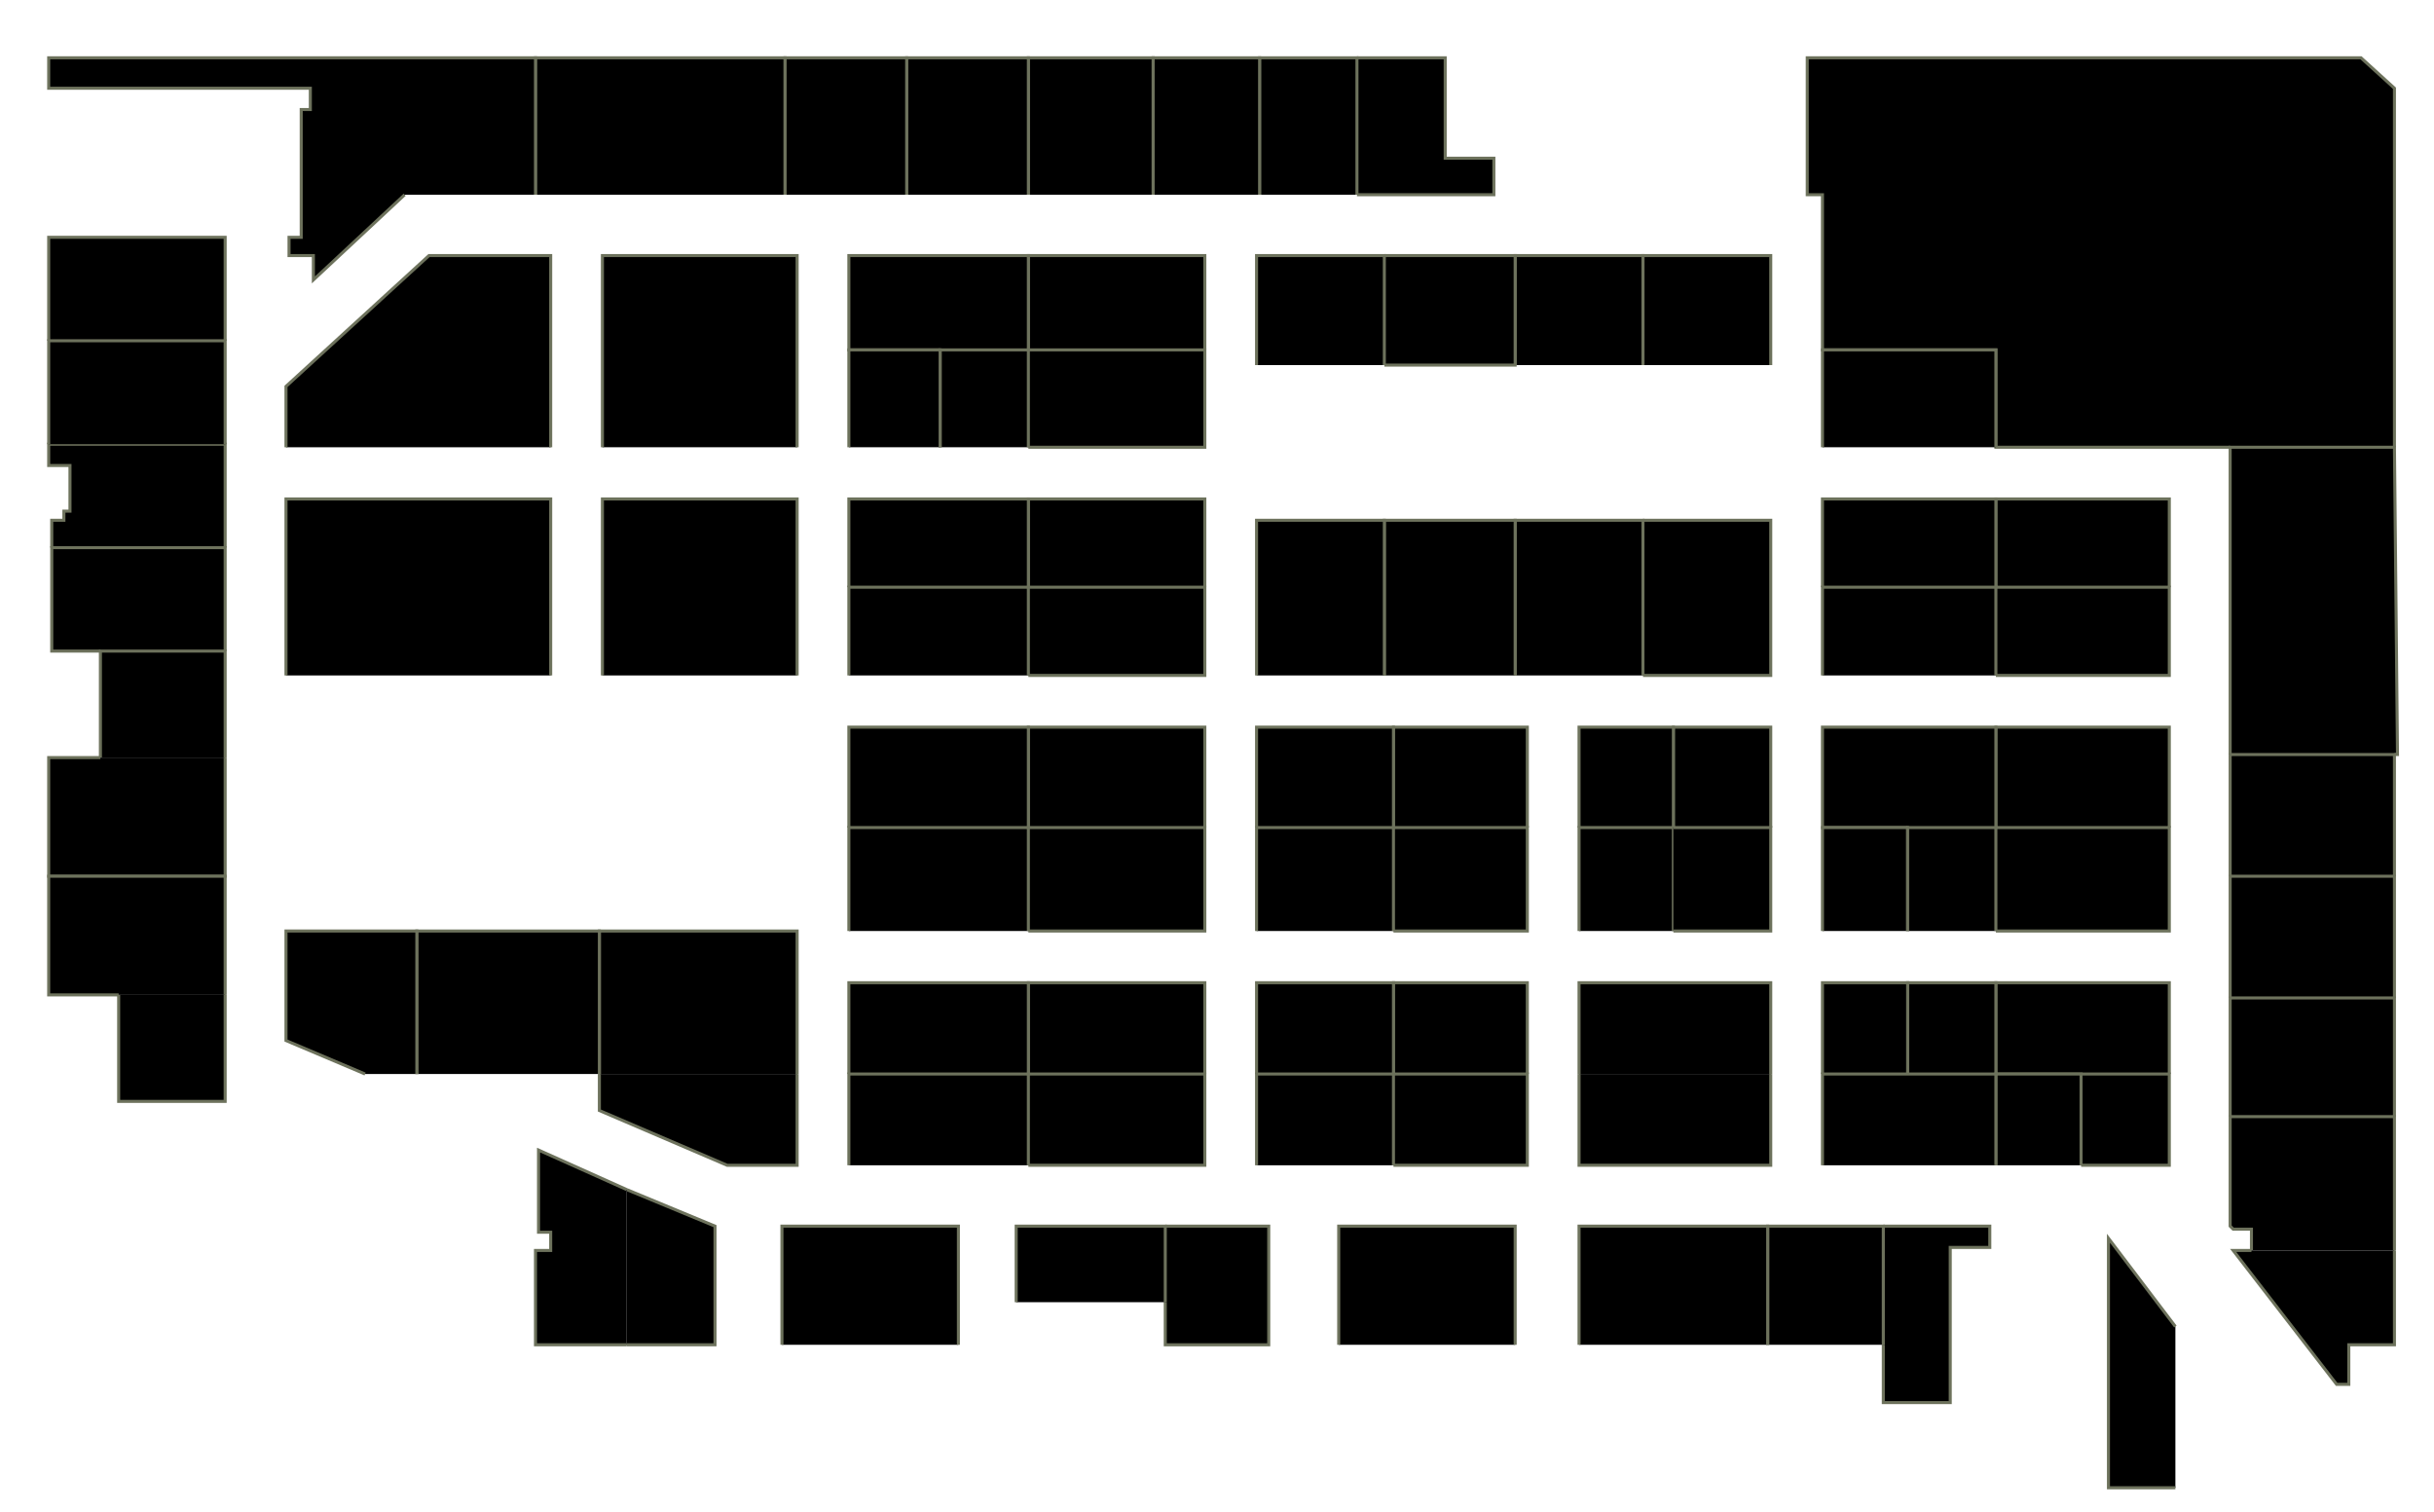 <?xml version="1.0" encoding="utf-8" ?>
<svg baseProfile="full" height="497" version="1.1" width="800" xmlns="http://www.w3.org/2000/svg" xmlns:ev="http://www.w3.org/2001/xml-events" xmlns:xlink="http://www.w3.org/1999/xlink"><defs /><g id="3A01" stroke="red"><polyline points="733,147 656,147 656,115 599,115 599,64 594,64 594,19 656,19 776,19 787,29 787,92 787,92 787,147" stroke="#6d725c" /></g><g id="3A10" stroke="red"><polyline points="540,120 540,84 582,84 582,120" stroke="#6d725c" /></g><g id="3A11" stroke="red"><polyline points="446,19 475,19 475,52 491,52 491,64 446,64" stroke="#6d725c" /></g><g id="3A12" stroke="red"><polyline points="498,120 498,84 540,84 540,120" stroke="#6d725c" /></g><g id="3A13" stroke="red"><polyline points="414,64 414,19 446,19 446,64" stroke="#6d725c" /></g><g id="3A14" stroke="red"><polyline points="455,84 455,84 498,84 498,120 455,120" stroke="#6d725c" /></g><g id="3A15" stroke="red"><polyline points="379,64 379,19 414,19 414,64" stroke="#6d725c" /></g><g id="3A16" stroke="red"><polyline points="413,120 413,84 455,84 455,120" stroke="#6d725c" /></g><g id="3A17" stroke="red"><polyline points="338,64 338,19 379,19 379,64" stroke="#6d725c" /></g><g id="3A18" stroke="red"><polyline points="338,115 338,84 396,84 396,115" stroke="#6d725c" /></g><g id="3A19" stroke="red"><polyline points="298,64 298,19 338,19 338,64" stroke="#6d725c" /></g><g id="3A20" stroke="red"><polyline points="309,115 279,115 279,84 338,84 338,115" stroke="#6d725c" /></g><g id="3A21" stroke="red"><polyline points="198,222 198,164 262,164 262,222" stroke="#6d725c" /></g><g id="3A22" stroke="red"><polyline points="198,147 198,84 262,84 262,147" stroke="#6d725c" /></g><g id="3A23" stroke="red"><polyline points="258,64 258,19 298,19 298,64" stroke="#6d725c" /></g><g id="3A25" stroke="red"><polyline points="176,64 176,19 258,19 258,64" stroke="#6d725c" /></g><g id="3A26" stroke="red"><polyline points="94,147 94,127 141,84 181,84 181,147" stroke="#6d725c" /></g><g id="3A27" stroke="red"><polyline points="133,64 103,92 103,84 95,84 95,78 99,78 99,36 102,36 102,29 16,29 16,19 176,19 176,64" stroke="#6d725c" /></g><g id="3A28" stroke="red"><polyline points="16,112 16,78 74,78 74,112" stroke="#6d725c" /></g><g id="3B02" stroke="red"><polyline points="733,248 733,147 787,147 788,248 787,248" stroke="#6d725c" /></g><g id="3B04" stroke="red"><polyline points="656,193 656,164 713,164 713,193" stroke="#6d725c" /></g><g id="3B05" stroke="red"><polyline points="599,147 599,115 656,115 656,147" stroke="#6d725c" /></g><g id="3B06" stroke="red"><polyline points="599,193 599,164 656,164 656,193" stroke="#6d725c" /></g><g id="3B07" stroke="red"><polyline points="338,115 396,115 396,147 338,147" stroke="#6d725c" /></g><g id="3B08" stroke="red"><polyline points="338,193 338,164 396,164 396,193" stroke="#6d725c" /></g><g id="3B09A" stroke="red"><polyline points="309,147 309,115 338,115 338,147" stroke="#6d725c" /></g><g id="3B09B" stroke="red"><polyline points="279,147 279,115 309,115 309,147" stroke="#6d725c" /></g><g id="3B10" stroke="red"><polyline points="279,193 279,164 338,164 338,193" stroke="#6d725c" /></g><g id="3B16" stroke="red"><polyline points="17,180 17,171 21,171 21,168 23,168 23,153 16,153 16,146 74,146 74,180" stroke="#6d725c" /></g><g id="3B19" stroke="red"><polyline points="16,146 16,112 74,112 74,146" stroke="#6d725c" /></g><g id="3C02" stroke="red"><polyline points="733,288 733,248 787,248 787,288" stroke="#6d725c" /></g><g id="3C03" stroke="red"><polyline points="656,193 713,193 713,222 656,222" stroke="#6d725c" /></g><g id="3C04" stroke="red"><polyline points="656,272 656,239 713,239 713,272" stroke="#6d725c" /></g><g id="3C05" stroke="red"><polyline points="599,222 599,193 656,193 656,222" stroke="#6d725c" /></g><g id="3C06" stroke="red"><polyline points="627,272 599,272 599,239 656,239 656,272" stroke="#6d725c" /></g><g id="3C07" stroke="red"><polyline points="540,171 582,171 582,222 540,222" stroke="#6d725c" /></g><g id="3C08A" stroke="red"><polyline points="550,272 550,239 582,239 582,272" stroke="#6d725c" /></g><g id="3C08B" stroke="red"><polyline points="519,272 519,239 550,239 550,272" stroke="#6d725c" /></g><g id="3C09" stroke="red"><polyline points="498,222 498,171 540,171 540,222" stroke="#6d725c" /></g><g id="3C10" stroke="red"><polyline points="458,272 458,239 502,239 502,272" stroke="#6d725c" /></g><g id="3C11" stroke="red"><polyline points="455,222 455,171 498,171 498,222" stroke="#6d725c" /></g><g id="3C12" stroke="red"><polyline points="413,272 413,239 458,239 458,272" stroke="#6d725c" /></g><g id="3C13" stroke="red"><polyline points="413,222 413,171 455,171 455,222" stroke="#6d725c" /></g><g id="3C14" stroke="red"><polyline points="338,272 338,239 396,239 396,272" stroke="#6d725c" /></g><g id="3C15" stroke="red"><polyline points="338,193 396,193 396,222 338,222" stroke="#6d725c" /></g><g id="3C16" stroke="red"><polyline points="279,272 279,239 338,239 338,272" stroke="#6d725c" /></g><g id="3C17" stroke="red"><polyline points="279,222 279,193 338,193 338,222" stroke="#6d725c" /></g><g id="3C25" stroke="red"><polyline points="94,222 94,164 181,164 181,222" stroke="#6d725c" /></g><g id="3C27" stroke="red"><polyline points="33,214 33,214 17,214 17,180 74,180 74,214" stroke="#6d725c" /></g><g id="3C28" stroke="red"><polyline points="33,249 33,214 74,214 74,249" stroke="#6d725c" /></g><g id="3C30" stroke="red"><polyline points="74,249 74,288 16,288 16,249 33,249" stroke="#6d725c" /></g><g id="3D01" stroke="red"><polyline points="733,328 733,288 787,288 787,328" stroke="#6d725c" /></g><g id="3D02" stroke="red"><polyline points="733,367 733,328 787,328 787,367" stroke="#6d725c" /></g><g id="3D03" stroke="red"><polyline points="656,272 713,272 713,306 656,306" stroke="#6d725c" /></g><g id="3D04" stroke="red"><polyline points="684,353 656,353 656,323 713,323 713,353" stroke="#6d725c" /></g><g id="3D05A" stroke="red"><polyline points="599,306 599,272 627,272 627,306" stroke="#6d725c" /></g><g id="3D05B" stroke="red"><polyline points="627,306 627,272 656,272 656,306" stroke="#6d725c" /></g><g id="3D06A" stroke="red"><polyline points="627,353 627,323 656,323 656,353" stroke="#6d725c" /></g><g id="3D06B" stroke="red"><polyline points="599,353 599,323 627,323 627,353" stroke="#6d725c" /></g><g id="3D07A" stroke="red"><polyline points="519,306 519,272 550,272 550,306" stroke="#6d725c" /></g><g id="3D07B" stroke="red"><polyline points="550,272 582,272 582,306 550,306" stroke="#6d725c" /></g><g id="3D08" stroke="red"><polyline points="519,353 519,323 582,323 582,353" stroke="#6d725c" /></g><g id="3D09" stroke="red"><polyline points="458,272 502,272 502,306 458,306" stroke="#6d725c" /></g><g id="3D10" stroke="red"><polyline points="458,353 458,323 502,323 502,353" stroke="#6d725c" /></g><g id="3D11" stroke="red"><polyline points="413,306 413,272 458,272 458,306" stroke="#6d725c" /></g><g id="3D12" stroke="red"><polyline points="413,353 413,323 458,323 458,353" stroke="#6d725c" /></g><g id="3D13" stroke="red"><polyline points="338,272 396,272 396,306 338,306" stroke="#6d725c" /></g><g id="3D14" stroke="red"><polyline points="338,353 338,323 396,323 396,353" stroke="#6d725c" /></g><g id="3D15" stroke="red"><polyline points="279,306 279,272 338,272 338,306" stroke="#6d725c" /></g><g id="3D16" stroke="red"><polyline points="279,353 279,323 338,323 338,353" stroke="#6d725c" /></g><g id="3D18" stroke="red"><polyline points="197,353 197,306 262,306 262,353" stroke="#6d725c" /></g><g id="3D20" stroke="red"><polyline points="137,353 137,323 137,306 197,306 197,353" stroke="#6d725c" /></g><g id="3D21" stroke="red"><polyline points="39,327 16,327 16,288 74,288 74,327" stroke="#6d725c" /></g><g id="3D22" stroke="red"><polyline points="120,353 94,342 94,306 137,306 137,323 137,353" stroke="#6d725c" /></g><g id="3D24" stroke="red"><polyline points="74,327 74,362 39,362 39,327" stroke="#6d725c" /></g><g id="3E01" stroke="red"><polyline points="740,411 740,404 734,404 733,403 733,367 787,367 787,411" stroke="#6d725c" /></g><g id="3E02" stroke="red"><polyline points="787,411 787,442 772,442 772,455 768,455 734,411 740,411" stroke="#6d725c" /></g><g id="3E03A" stroke="red"><polyline points="684,353 713,353 713,383 684,383" stroke="#6d725c" /></g><g id="3E03B" stroke="red"><polyline points="656,383 656,353 684,353 684,383" stroke="#6d725c" /></g><g id="3E04" stroke="red"><polyline points="715,489 693,489 693,407 715,436" stroke="#6d725c" /></g><g id="3E06" stroke="red"><polyline points="619,403 654,403 654,410 641,410 641,461 619,461 619,442" stroke="#6d725c" /></g><g id="3E07" stroke="red"><polyline points="599,383 599,353 627,353 656,353 656,383" stroke="#6d725c" /></g><g id="3E08" stroke="red"><polyline points="581,442 581,403 619,403 619,442" stroke="#6d725c" /></g><g id="3E09" stroke="red"><polyline points="582,353 582,383 519,383 519,353" stroke="#6d725c" /></g><g id="3E10" stroke="red"><polyline points="519,442 519,403 581,403 581,442" stroke="#6d725c" /></g><g id="3E11" stroke="red"><polyline points="458,353 502,353 502,383 458,383" stroke="#6d725c" /></g><g id="3E12" stroke="red"><polyline points="440,442 440,403 498,403 498,442" stroke="#6d725c" /></g><g id="3E13" stroke="red"><polyline points="413,383 413,353 458,353 458,383" stroke="#6d725c" /></g><g id="3E14" stroke="red"><polyline points="383,403 383,403 417,403 417,442 383,442 383,428" stroke="#6d725c" /></g><g id="3E15" stroke="red"><polyline points="338,353 396,353 396,383 338,383" stroke="#6d725c" /></g><g id="3E16" stroke="red"><polyline points="334,428 334,403 383,403 383,428" stroke="#6d725c" /></g><g id="3E17" stroke="red"><polyline points="279,383 279,353 338,353 338,383" stroke="#6d725c" /></g><g id="3E18" stroke="red"><polyline points="257,442 257,403 315,403 315,442" stroke="#6d725c" /></g><g id="3E19" stroke="red"><polyline points="262,353 262,383 239,383 197,365 197,353" stroke="#6d725c" /></g><g id="3E20" stroke="red"><polyline points="206,391 235,403 235,442 206,442" stroke="#6d725c" /></g><g id="3E22" stroke="red"><polyline points="206,442 176,442 176,411 181,411 181,405 177,405 177,378 206,391" stroke="#6d725c" /></g></svg>